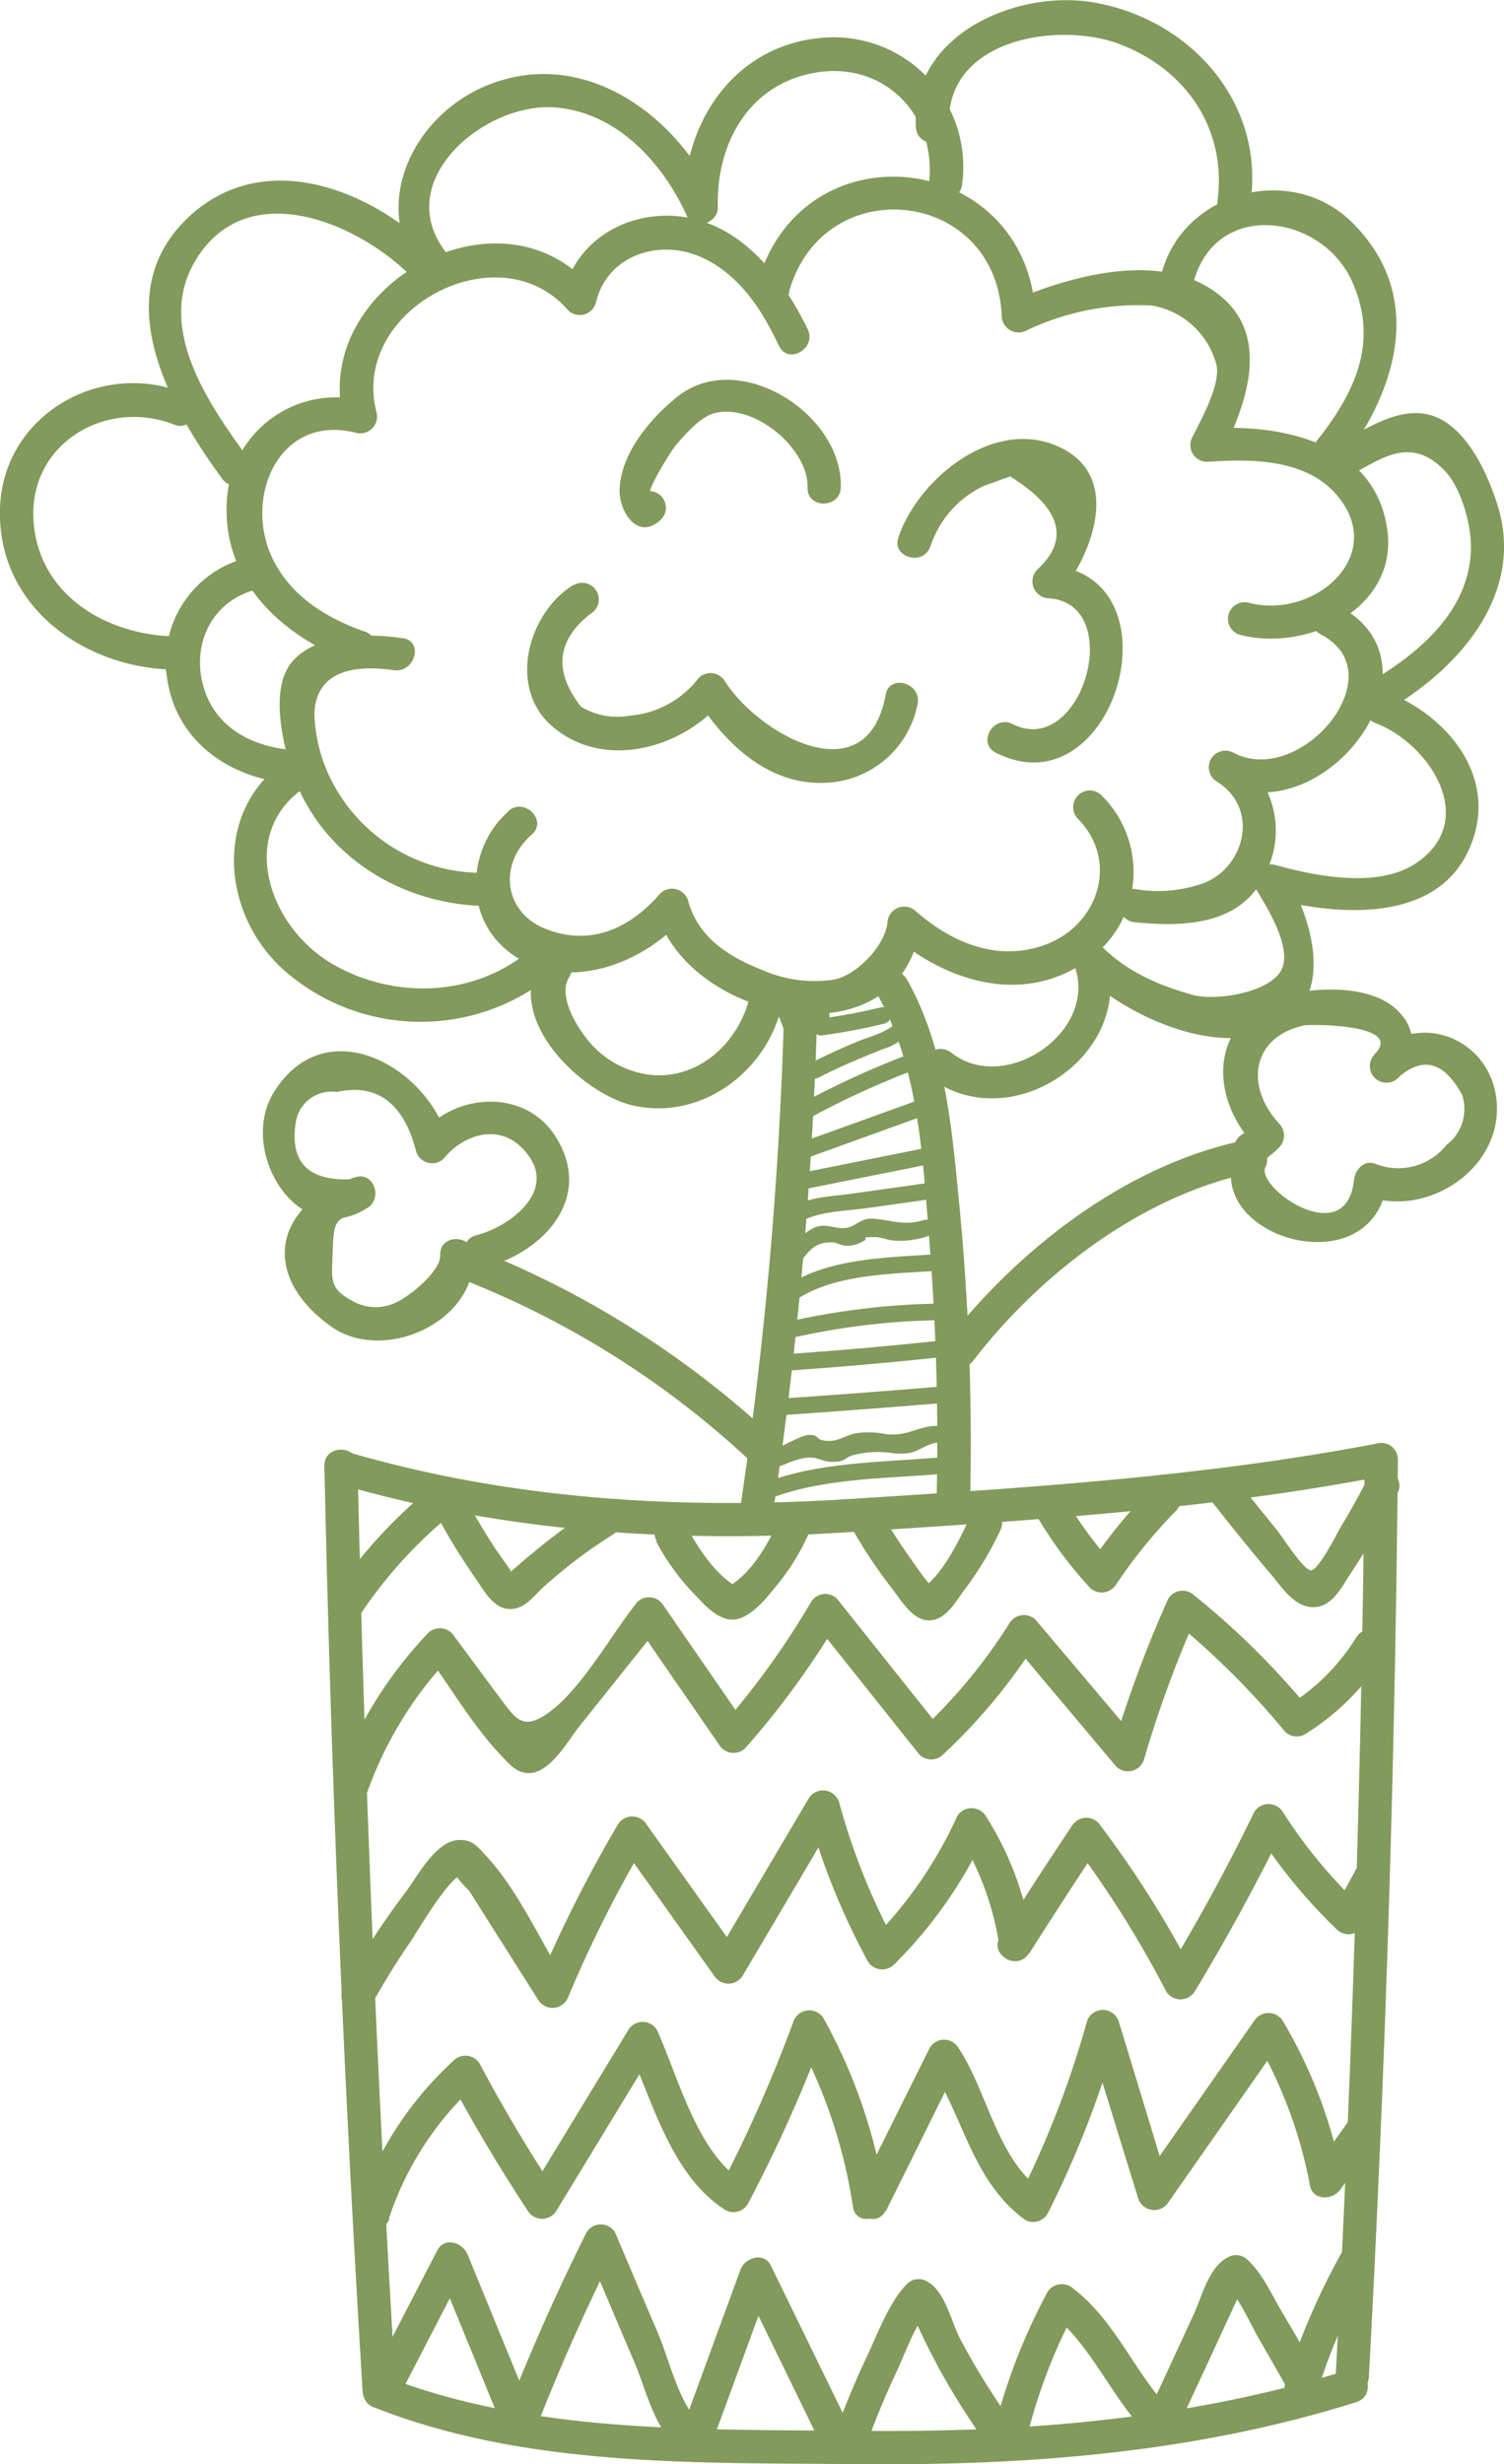 <?xml version="1.0" encoding="UTF-8"?>
<svg data-bbox="-0.008 0.014 135.782 222.4" viewBox="0 0 135.77 222.41" xmlns="http://www.w3.org/2000/svg" data-type="color">
    <g>
        <path d="M29.28 132.29q.9 41.7 3.44 83.35c.12 1.92 3.12 1.93 3 0q-2.53-41.64-3.44-83.35c0-1.93-3-1.94-3 0z" fill="#829a5b" data-color="1"/>
        <path d="M123.19 131.73q-.39 41.45-2.62 82.82c-.11 1.93 2.9 1.93 3 0q2.24-41.37 2.62-82.82a1.5 1.5 0 0 0-3 0z" fill="#829a5b" data-color="1"/>
        <path d="M33.75 217.27c13.65 5.43 29.18 5 43.68 5.13 15.21.16 30.42-1 45-5.59 1.84-.57 1.06-3.47-.79-2.89-14.34 4.48-29.26 5.64-44.21 5.48-14.24-.15-29.5.3-42.89-5-1.79-.72-2.57 2.18-.79 2.89z" fill="#829a5b" data-color="1"/>
        <path d="M30.33 133.86c15.08 4.45 30.77 5.45 46.41 4.42 16.17-1.06 32.41-2 48.35-5.1 1.89-.36 1.09-3.26-.8-2.89-15.68 3-31.65 4-47.55 5-15.38 1-30.77.07-45.61-4.31-1.86-.55-2.65 2.35-.8 2.89z" fill="#829a5b" data-color="1"/>
        <path d="m36.23 215.89 5.83-11.26-2.75-.36 5.83 14.24c.73 1.76 3.63 1 2.9-.8q-2.92-7.11-5.83-14.23c-.45-1.09-2.09-1.63-2.74-.36q-2.92 5.63-5.83 11.26c-.89 1.71 1.7 3.23 2.59 1.51z" fill="#829a5b" data-color="1"/>
        <path d="M48.58 218.67q3.15-8 7-15.66h-2.64q2.19 5.18 4.39 10.34c1 2.42 1.78 5.84 3.87 7.58 1.47 1.23 3.6-.88 2.12-2.12-2-1.71-2.89-5.8-3.91-8.19q-1.95-4.56-3.88-9.12a1.51 1.51 0 0 0-2.59 0q-4 8-7.26 16.37c-.71 1.8 2.19 2.58 2.9.8z" fill="#829a5b" data-color="1"/>
        <path d="m64.13 220.86 5.56-15.18L67 206l7.4 15.19c.85 1.73 3.44.22 2.6-1.51l-7.41-15.19c-.61-1.26-2.33-.75-2.74.35l-5.56 15.18c-.67 1.82 2.23 2.6 2.89.8z" fill="#829a5b" data-color="1"/>
        <path d="M78.11 220.89c.84-2.3 1.76-4.57 2.81-6.79.86-1.82 1.72-4.46 3.14-5.88l-1.46.38c-.66-.59-.7-.42-.11.52.25.58.51 1.15.79 1.72.54 1.14 1.12 2.26 1.73 3.37a69.48 69.48 0 0 0 4.06 6.38c1.12 1.55 3.72.06 2.59-1.52a66.32 66.32 0 0 1-5-8c-.84-1.62-1.41-4.66-3.32-5.31a1.49 1.49 0 0 0-1.46.38c-1.61 1.62-2.63 4.45-3.6 6.5-1.16 2.45-2.19 5-3.11 7.5-.66 1.82 2.24 2.6 2.89.8z" fill="#829a5b" data-color="1"/>
        <path d="M92.47 220.91a50.3 50.3 0 0 1 4.67-12.51l-2.35.31c3.85 3 5.53 7.8 9 11.2 1.37 1.36 3.5-.76 2.12-2.12-3.43-3.41-5.08-8.2-9-11.21a1.53 1.53 0 0 0-2.36.31 53.7 53.7 0 0 0-5 13.22c-.43 1.88 2.46 2.68 2.9.8z" fill="#829a5b" data-color="1"/>
        <path d="m106.33 219.08 3.17-6.83 1.47-3.19c.28-.6.56-1.21.85-1.82.6-.88.66-1.13.16-.75l-1.46-.38c1.35 1.25 2.22 3.4 3.14 5s1.92 3.34 2.85 5 3.52.18 2.59-1.52c-1.08-2-2.19-3.93-3.34-5.86-.93-1.57-1.78-3.51-3.12-4.75a1.49 1.49 0 0 0-1.46-.39c-2 .72-2.6 3.52-3.43 5.31q-2 4.34-4 8.65c-.81 1.74 1.78 3.27 2.59 1.52z" fill="#829a5b" data-color="1"/>
        <path d="M118.85 216.05a57.76 57.76 0 0 1 5-11.48 1.5 1.5 0 0 0-2.59-1.51 62.33 62.33 0 0 0-5.26 12.19c-.58 1.85 2.32 2.64 2.9.8z" fill="#829a5b" data-color="1"/>
        <path d="M35.11 200.22A28.55 28.55 0 0 1 43 188.09l-2.36-.3q3.22 6 7 11.74a1.51 1.51 0 0 0 2.59 0l9-14.79h-2.55c2.26 5 3.94 11.65 8.82 14.74a1.51 1.51 0 0 0 2-.54 132.92 132.92 0 0 0 7-15.62l-2.74.36A46.39 46.39 0 0 1 77 199.19c.3 1.9 3.19 1.09 2.9-.8a48.7 48.7 0 0 0-5.56-16.23 1.52 1.52 0 0 0-2.74.36 127.38 127.38 0 0 1-6.6 14.91l2.05-.54c-4.13-2.61-5.83-9.45-7.74-13.67a1.51 1.51 0 0 0-2.59 0l-9 14.8h2.59c-2.53-3.81-4.86-7.71-7-11.75a1.51 1.51 0 0 0-2.35-.3 31.61 31.61 0 0 0-8.69 13.45c-.62 1.83 2.28 2.62 2.89.8z" fill="#829a5b" data-color="1"/>
        <path d="m80 199.51 6.53-13.17H83.9c3.12 4.74 3.83 10.47 8.61 14a1.51 1.51 0 0 0 2.06-.54 91.14 91.14 0 0 0 6.4-16.51h-2.89q2.33 7.56 4.66 15.11a1.52 1.52 0 0 0 2.74.36l10.38-14.84h-2.6a41.58 41.58 0 0 1 5 13.35c.27 1.38 2.06 1.31 2.74.35l3.3-4.63c1.12-1.57-1.48-3.07-2.59-1.51l-3.3 4.63 2.74.36a43.79 43.79 0 0 0-5.34-14.06 1.53 1.53 0 0 0-2.6 0l-10.37 14.83 2.75.36q-2.29-7.6-4.59-15.12a1.51 1.51 0 0 0-2.89 0 86.78 86.78 0 0 1-6.11 15.8l2.06-.54c-4.11-3-4.85-8.82-7.54-12.91a1.51 1.51 0 0 0-2.59 0L77.37 198c-.86 1.72 1.73 3.24 2.59 1.51z" fill="#829a5b" data-color="1"/>
        <path d="M33.54 180.91c1.09-1.91 2.22-3.78 3.47-5.59.6-.87 3.64-6.16 4.84-6.16q-1.64-.65.5 1.49l2.08 3.29 4.16 6.57a1.52 1.52 0 0 0 2.74-.36 114.27 114.27 0 0 1 7.06-14H55.8l8.66 12.16a1.52 1.52 0 0 0 2.59 0q4.29-7.26 8.57-14.51l-2.74-.36a63.36 63.36 0 0 0 5.46 13.58 1.52 1.52 0 0 0 2.36.3 40.33 40.33 0 0 0 8.3-11.88h-2.57a26.68 26.68 0 0 1 3.76 10c.32 1.9 3.21 1.09 2.9-.8A28.77 28.77 0 0 0 89 163.92a1.52 1.52 0 0 0-2.59 0 38.21 38.21 0 0 1-7.85 11.31l2.35.3a59.63 59.63 0 0 1-5.16-12.86 1.52 1.52 0 0 0-2.74-.36q-4.29 7.26-8.57 14.51h2.59l-8.66-12.15a1.52 1.52 0 0 0-2.59 0 120.5 120.5 0 0 0-7.36 14.68l2.74-.35c-2.29-3.62-4.35-8.37-7.28-11.5-.81-.87-1.26-1.51-2.56-1.42-2.05.15-3.72 3.42-4.75 4.76A73.51 73.51 0 0 0 31 179.4a1.5 1.5 0 0 0 2.59 1.51z" fill="#829a5b" data-color="1"/>
        <path d="M92.92 176.3q3.17-5 6.49-10h-2.59a95 95 0 0 1 8.45 13.43 1.52 1.52 0 0 0 2.59 0q4.32-7.15 8-14.66h-2.59a49 49 0 0 0 7.41 9.08 1.52 1.52 0 0 0 2.36-.31l2.08-3.83c.92-1.69-1.67-3.21-2.59-1.51l-2.08 3.83 2.36-.31a44.88 44.88 0 0 1-7-8.47 1.52 1.52 0 0 0-2.59 0q-3.64 7.51-8 14.66h2.59a94.88 94.88 0 0 0-8.45-13.42 1.52 1.52 0 0 0-2.59 0q-3.31 4.94-6.49 10c-1 1.64 1.57 3.15 2.59 1.52z" fill="#829a5b" data-color="1"/>
        <path d="M33.07 162a34.53 34.53 0 0 1 7.67-12.55l-2.36-.3c2.21 3 4.27 6.57 6.83 9.26.73.76 1.43 1.69 2.64 1.62 1.91-.12 3.47-3 4.43-4.19l7.32-9.17-2.35-.31 7.67 11.12a1.52 1.52 0 0 0 2.36.3 77.16 77.16 0 0 0 8.52-11.71l-2.36.3 9.56 12a1.52 1.52 0 0 0 2.12 0 51.7 51.7 0 0 0 8.6-10.4l-2.35.3 9.4 11.18a1.52 1.52 0 0 0 2.51-.67 102.32 102.32 0 0 1 4.77-13l-2.35.3a72.66 72.66 0 0 1 10.3 10.21 1.51 1.51 0 0 0 1.82.23 22.37 22.37 0 0 0 7.2-7.22c1-1.63-1.56-3.14-2.59-1.51a19 19 0 0 1-6.13 6.14l1.82.24a72.13 72.13 0 0 0-10.3-10.17 1.53 1.53 0 0 0-2.36.3 108.24 108.24 0 0 0-5.07 13.7l2.51-.66-9.41-11.14a1.52 1.52 0 0 0-2.36.3 48.73 48.73 0 0 1-8.13 9.8h2.12l-9.56-12a1.5 1.5 0 0 0-2.35.3 73.29 73.29 0 0 1-8 11.11l2.35.31q-3.84-5.56-7.67-11.12a1.52 1.52 0 0 0-2.36-.31c-2.33 2.92-5 7.79-7.94 9.94-2.4 1.74-3 .66-4.58-1.44l-4-5.4a1.52 1.52 0 0 0-2.35-.31 38 38 0 0 0-8.44 13.87c-.64 1.83 2.25 2.62 2.89.8z" fill="#829a5b" data-color="1"/>
        <path d="M32.47 145.8a41.18 41.18 0 0 1 7.86-8.8c1.48-1.25-.65-3.36-2.12-2.13a44.19 44.19 0 0 0-8.33 9.41c-1.07 1.62 1.53 3.12 2.59 1.52z" fill="#829a5b" data-color="1"/>
        <path d="M39.47 136.84a57.61 57.61 0 0 0 3.46 5.62c.7 1 1.51 2.6 2.9 2.75s2.22-1 3.09-1.84a44.72 44.72 0 0 1 6.37-4.84c1.63-1 .12-3.63-1.51-2.59a68.19 68.19 0 0 0-7.35 5.64c-1.12.95-.17.42-.36.13-.44-.65-.91-1.28-1.35-1.93-.95-1.44-1.83-2.93-2.65-4.45-.93-1.7-3.52-.19-2.6 1.51z" fill="#829a5b" data-color="1"/>
        <path d="M59.22 139.1a20.71 20.71 0 0 0 3.41 4.73c.93 1 2.33 2.59 3.83 2.32s2.91-2.14 3.79-3.22a20.28 20.28 0 0 0 3-5.09c.75-1.78-2.15-2.55-2.89-.8-.95 2.27-2.68 5.29-5 6.37h1.51c-2.22-1.07-3.89-3.73-5-5.82-.92-1.7-3.51-.19-2.59 1.51z" fill="#829a5b" data-color="1"/>
        <path d="M77.13 138.33a43.39 43.39 0 0 0 3.42 5.08c.78 1 1.86 2.89 3.36 2.84s2.36-1.71 3.09-2.67a30.76 30.76 0 0 0 3.31-5.47c.82-1.73-1.76-3.26-2.59-1.51-1 2.16-2.53 5.47-4.56 6.85l1.15-.15c-.43-.12-1.93-2.39-2.32-2.93-.82-1.15-1.57-2.34-2.27-3.55a1.5 1.5 0 0 0-2.59 1.51z" fill="#829a5b" data-color="1"/>
        <path d="M93.63 136.89a37.38 37.38 0 0 0 4.77 6.42 1.53 1.53 0 0 0 2.36-.31 45.64 45.64 0 0 1 5.38-6.62c1.35-1.38-.77-3.51-2.12-2.12a49.6 49.6 0 0 0-5.85 7.23l2.35-.3a33.53 33.53 0 0 1-4.3-5.82 1.5 1.5 0 0 0-2.59 1.52z" fill="#829a5b" data-color="1"/>
        <path d="M109.51 135.67c1.75 2.22 3.52 4.42 5.35 6.57 1 1.21 2.23 3.11 4.11 2.78 1.45-.25 2.28-2 3-3.07a76.39 76.39 0 0 0 4.18-7.16c.88-1.71-1.7-3.23-2.59-1.51-.79 1.53-1.62 3.05-2.52 4.53-.3.51-2 3.92-2.69 3.92s-2.61-3.07-3.08-3.64q-1.84-2.25-3.65-4.54c-1.19-1.52-3.3.62-2.12 2.12z" fill="#829a5b" data-color="1"/>
        <path d="M69.74 136.8a375.36 375.36 0 0 0 4-44.16c0-1.93-3-1.93-3 0a370.29 370.29 0 0 1-3.9 43.36c-.28 1.89 2.61 2.7 2.9.8z" fill="#829a5b" data-color="1"/>
        <path d="M87.57 135.73a224.23 224.23 0 0 0-1-27.3c-.67-6.86-1.27-13.89-4.68-20-.94-1.69-3.54-.17-2.59 1.51 3.74 6.71 4 14.9 4.62 22.39a225.77 225.77 0 0 1 .62 23.41c0 1.93 3 1.93 3 0z" fill="#829a5b" data-color="1"/>
        <path d="M45.89 73.24c-3.57 3.13-4.07 9.07-.34 12.35 4.92 4.32 12.45 1.58 16.18-2.79l-2.51-.67c2.78 10.26 22.33 14.1 23.89 1.21l-2.56 1.06c4.93 4.28 12 6.41 17.73 2.19a9.71 9.71 0 0 0 1.12-14.84 1.5 1.5 0 0 0-2.12 2.12c3.76 3.79 1.92 9.57-2.85 11.37-4.27 1.61-8.46-.1-11.76-3a1.52 1.52 0 0 0-2.56 1.06c-.25 2.07-2.69 4.62-4.72 5.1a11.75 11.75 0 0 1-6.69-.9c-3-1.18-5.7-2.94-6.58-6.2a1.52 1.52 0 0 0-2.51-.67c-2.7 3.14-6.25 4.8-10.3 3.23-3.78-1.46-4.41-5.81-1.3-8.54 1.45-1.27-.68-3.39-2.12-2.12z" fill="#829a5b" data-color="1"/>
        <path d="M43.33 78.78a15.24 15.24 0 0 1-12.86-7.35 14.26 14.26 0 0 1-2.09-7c.15-4 3.77-4.43 7.18-3.94 1.89.27 2.71-2.62.8-2.89-3-.44-7.59-.48-9.88 2-1.91 2.09-1.19 6.08-.57 8.56 2 8.12 9.27 13.25 17.42 13.6 1.93.08 1.93-2.92 0-3z" fill="#829a5b" data-color="1"/>
        <path d="M32.9 57c-3.58-1.27-6.9-3.33-8.48-7-2.31-5.43.91-12.66 7.72-10.94a1.51 1.51 0 0 0 1.86-1.8C31.53 28 45 20.74 51.28 28a1.51 1.51 0 0 0 2.51-.66c1-4.34 5.76-5.82 9.53-4.12 3.42 1.55 5.45 4.71 7 8 .84 1.74 3.43.22 2.59-1.51-2.36-4.86-6.3-9.93-12.18-10.23-4.62-.23-8.87 2.51-9.88 7.08l2.51-.66c-8.35-9.66-25.51.08-22.3 12.15l1.84-1.85a9.87 9.87 0 0 0-12.42 9C20 52.59 25.71 57.65 32.1 59.88c1.83.63 2.62-2.26.8-2.9z" fill="#829a5b" data-color="1"/>
        <path d="M71.23 26.32c3.12-11 18.71-9.33 19.2 2.21a1.52 1.52 0 0 0 2.25 1.29A23.43 23.43 0 0 1 104 27.58a7.3 7.3 0 0 1 5.83 5.42c.31 1.83-1.37 4.8-2.17 6.41a1.51 1.51 0 0 0 1.34 2.27c3.86-.26 8.72-.29 11.54 2.85 4.9 5.46-1.82 11.45-7.83 9.87a1.5 1.5 0 0 0-.8 2.89c6.06 1.6 14.28-2.35 13.33-9.43-1.06-7.92-9.58-9.64-16.24-9.18l1.3 2.26c2.2-4.45 4.45-10.55-.2-14.29-5.15-4.15-13.54-1.75-18.88.58l2.26 1.3c-.63-14.89-21-17.41-25.09-3a1.5 1.5 0 0 0 2.89.8z" fill="#829a5b" data-color="1"/>
        <path d="M119.14 57.22c7 3.47-1.7 13.94-7.81 10.71a1.5 1.5 0 0 0-1.51 2.59c4 2.5 2.47 7.82-1.17 9.19a12.17 12.17 0 0 1-6.19.53c-1.92-.18-1.91 2.82 0 3 4.64.46 9.85.24 11.92-4.71a8.43 8.43 0 0 0-3-10.6l-1.51 2.59c9.72 5.13 21.26-10.69 10.83-15.89-1.72-.86-3.24 1.73-1.51 2.59z" fill="#829a5b" data-color="1"/>
        <path d="M51.79 52.78c-4.13 2.51-6 9.29-1.93 12.78 4.64 4 11.73 2 15.34-2.29L62.85 63c2.51 4 6.35 7.77 11.43 7.66a8.79 8.79 0 0 0 8.56-7.15c.34-1.89-2.55-2.7-2.89-.8-1.69 9.22-11.56 3.47-14.51-1.23a1.52 1.52 0 0 0-2.36-.3 8.72 8.72 0 0 1-6.28 3.42 6.32 6.32 0 0 1-4.36-.82q-3.72-4.81.87-8.38a1.5 1.5 0 0 0-1.52-2.59z" fill="#829a5b" data-color="1"/>
        <path d="m57.59 44.75-.3.29 1.46-.38c-.63-.1 2-4.22 2.3-4.53.88-1 2.2-2.55 3.52-2.86 3.64-.84 8.43 3.29 8.33 6.73-.06 1.93 2.94 1.93 3 0 .2-6.62-9.14-12.57-14.68-8.25-2.51 2-5.2 5.16-5.29 8.5 0 2.12 1.76 4.6 3.78 2.6a1.5 1.5 0 0 0-2.12-2.12z" fill="#829a5b" data-color="1"/>
        <path d="M84 49.3a9.16 9.16 0 0 1 4.81-5.44l2.38-.86q6.9 4.3 2.44 8.42A1.52 1.52 0 0 0 94.69 54c7 .5 3 14.51-3.28 11.35-1.72-.87-3.24 1.72-1.51 2.59 10.74 5.43 16.93-16.08 4.79-16.94.36.85.71 1.71 1.06 2.56 2.91-3.69 5.61-10.73-.31-13.3s-12.62 3.1-14.34 8.25c-.62 1.83 2.28 2.62 2.89.79z" fill="#829a5b" data-color="1"/>
        <path d="M22 50.42a9.67 9.67 0 0 0-6.84 11.23c1.07 6 6.73 9.17 12.47 9.1L26.87 68c-7.69 4.15-7.25 14.29-1.14 19.65a18.68 18.68 0 0 0 24.38.1c1.45-1.29-.68-3.4-2.12-2.12C43 90 35.53 90.3 29.87 86.92c-5.87-3.5-8.72-12.47-1.49-16.37a1.51 1.51 0 0 0-.76-2.8c-3.72 0-7.66-1.39-9.07-5.22s.24-8 4.23-9.22c1.85-.56 1.06-3.45-.79-2.89z" fill="#829a5b" data-color="1"/>
        <path d="M48.8 86.66c-3.36 5.22 3.64 12.06 8.36 13.12 6.46 1.45 12.63-3.53 13.57-9.84.29-1.89-2.6-2.7-2.89-.79-.64 4.25-4.13 8.08-8.7 7.9a8.53 8.53 0 0 1-5.54-2.57c-1.24-1.26-3.38-4.49-2.21-6.3 1-1.63-1.55-3.14-2.59-1.52z" fill="#829a5b" data-color="1"/>
        <path d="M83.77 97.14c7.69 6 19.62-2.58 15.71-11.75-.75-1.77-3.34-.24-2.59 1.52 2.54 6-6.07 12-11 8.11-1.5-1.18-3.64.92-2.12 2.12z" fill="#829a5b" data-color="1"/>
        <path d="M96.47 86.6c3.58 4.26 12 8.56 17.73 6.61 6.64-2.28 4.45-10 1.78-14.46-.56.73-1.13 1.46-1.69 2.2 5.87 1.65 15.06 2.56 18.22-4.07 3.05-6.4-1.66-12.3-7.53-14.5-1.81-.68-2.59 2.22-.8 2.89 4.78 1.8 9.43 8.73 3.66 12.63-3.41 2.31-9.09 1.19-12.75.16a1.52 1.52 0 0 0-1.7 2.2c1 1.64 3.43 5.52 2.19 7.45s-5.94 2.67-8 2.06c-3.54-1-6.56-2.42-9-5.29-1.25-1.48-3.36.65-2.12 2.12z" fill="#829a5b" data-color="1"/>
        <path d="M125.67 63.85c6.32-3.81 12-10.46 9.5-18.31-.87-2.74-2.57-6.52-5.35-7.82-3.28-1.53-6.94 1.32-9.71 2.73-1.72.88-.21 3.47 1.51 2.59 2.83-1.44 5.64-3.92 8.85-.5 1.45 1.55 2.32 4.79 2.32 6.79 0 5.48-4.32 9.33-8.63 11.93-1.65 1-.14 3.6 1.51 2.59z" fill="#829a5b" data-color="1"/>
        <path d="M120.76 42.16c5.19-6.45 8.1-15.26 1.38-22-5.57-5.62-15.48-2.85-17.33 4.7-.46 1.87 2.43 2.67 2.89.79 1.89-7.69 11.6-6.44 14.37-.22 2.5 5.6.1 10.27-3.43 14.65-1.2 1.49.91 3.63 2.12 2.12z" fill="#829a5b" data-color="1"/>
        <path d="M22.65 41.7c-3.58-4.89-8.73-12-5-18.2 4.63-7.67 14.54-3.43 19.36 1.33a1.5 1.5 0 0 0 2.12-2.12c-5.7-5.63-15.29-9.45-22.07-3.15-7.49 7-1.79 17.12 3 23.65 1.13 1.54 3.74 0 2.59-1.51z" fill="#829a5b" data-color="1"/>
        <path d="M40.44 23C35.08 16.53 43.6 9.27 50 9.69c5.63.37 9.84 5 12 9.79.64 1.38 2.84.66 2.8-.76-.16-5.62 2.68-11 8.59-12.12 6.37-1.23 11.26 3.8 10.46 10.06-.25 1.91 2.75 1.89 3 0a11.7 11.7 0 0 0-13-13.21c-7.78.84-12.29 7.87-12.08 15.27l2.82-.72C61.07 10.35 52.74 4.27 44.16 7.63c-7 2.74-11 11.21-5.84 17.44 1.24 1.48 3.36-.65 2.12-2.12z" fill="#829a5b" data-color="1"/>
        <path d="M16.53 35.44C9 32.47.29 37.49 0 45.84-.31 55 8.09 60.67 16.55 60.44c1.93 0 1.94-3 0-3-6.34.17-13-3.37-13.52-10.36s6.5-11.19 12.71-8.75c1.79.71 2.57-2.19.79-2.89z" fill="#829a5b" data-color="1"/>
        <path d="M85.68 11.48c-.49-8 9.88-9.59 15.39-7.5 6 2.28 9.69 7.66 8.84 14.13-.25 1.91 2.75 1.89 3 0C114.11 9 107.17 1.49 98.36.16c-7-1-16.18 3.18-15.68 11.32.11 1.91 3.11 1.93 3 0z" fill="#829a5b" data-color="1"/>
        <path d="M87.85 122.82c6-7.82 15.15-14.82 24.87-16.92 1.89-.41 1.09-3.3-.8-2.89-10.48 2.28-20.2 9.9-26.66 18.29-1.17 1.53 1.43 3 2.59 1.52z" fill="#829a5b" data-color="1"/>
        <path d="M111.62 103.87c-3.53 7.83 12.6 12.52 13.61 2.64l-1.9 1.44c5.46 2 12.26-2.42 11.78-8.48-.45-5.7-7-8.39-11.05-4.27a1.5 1.5 0 0 0 2.12 2.12 4.12 4.12 0 0 0 .28-5.8c-2-2.37-6.21-2.43-8.95-2-7.89 1.29-9.08 8.69-4.15 14v-2.13l-1.23 1c-1.64 1-.14 3.61 1.51 2.59a8.26 8.26 0 0 0 1.84-1.43 1.53 1.53 0 0 0 0-2.13c-3.15-3.42-2.46-7.84 2.24-8.87.48-.11 9.19-.16 6.34 2.62l2.12 2.12q3.38-3 5.82 1.56a4.08 4.08 0 0 1-1.42 4.49 5.57 5.57 0 0 1-6.45 1.69c-1-.37-1.81.57-1.9 1.45-.66 6.48-8.86.74-8-1.12s-1.8-3.27-2.59-1.52z" fill="#829a5b" data-color="1"/>
        <path d="M70.37 130.24a85.43 85.43 0 0 0-27.91-17.7c-1.8-.7-2.58 2.2-.79 2.9a81.58 81.58 0 0 1 26.58 16.92c1.4 1.33 3.52-.79 2.12-2.12z" fill="#829a5b" data-color="1"/>
        <path d="M39.74 113.31c.06 1.43-2.94 3.87-4.22 4.35a4.23 4.23 0 0 1-3.81-.3c-2-1.09-1.76-1.9-1.68-4.26.1-3.14.18-3 2.81-3.92-.39-.91-.77-1.82-1.16-2.74-3.82.15-5.49-1.51-5-5a3.27 3.27 0 0 1 3.72-2.88c4-.9 6.18 1.5 7.16 5.34a1.51 1.51 0 0 0 2.51.66c1.59-2 4.7-3.19 6.93-1.07 3.83 3.65-.83 7.19-4 8-1.87.48-1.07 3.37.8 2.89 5.23-1.34 9.89-6.28 6.32-11.85-2.78-4.33-9.15-3.89-12.13-.11l2.51.66C38.7 96.25 29.28 91 24.66 98.69 21.48 104 27 113 33.2 109c1.37-.88.53-3.3-1.16-2.74-7.24 2.41-8.69 8.77-2.16 13.46 4.71 3.36 13.12-.35 12.86-6.44-.08-1.92-3.08-1.93-3 0z" fill="#829a5b" data-color="1"/>
        <path d="M69.35 132.25c1 .32 1.33-.08 2.27-.39 2.41-.81 2.13.25 4 .06.59-.06.8-.38 1.27-.55a8.93 8.93 0 0 1 3.66-.22 6.31 6.31 0 0 0 1.5 0c.93-.16 1.84-1 2.78-.94s1-1.43 0-1.5c-1.81-.13-2.68.94-4.8.74a7.63 7.63 0 0 0-2.86-.07c-.89.2-1.59.78-2.63.66s-.47-.54-1.54-.53c-.68 0-2.89 1.37-3.25 1.26-.92-.29-1.31 1.16-.4 1.45z" fill="#829a5b" data-color="1"/>
        <path d="M69.84 127.78q7.39-.5 14.78-1.11c1-.08 1-1.58 0-1.5q-7.38.61-14.78 1.11c-1 .06-1 1.56 0 1.5z" fill="#829a5b" data-color="1"/>
        <path d="M70.85 123.73q7.41-.51 14.78-1.31c1-.1 1-1.6 0-1.5q-7.38.8-14.78 1.31c-.95.06-1 1.56 0 1.5z" fill="#829a5b" data-color="1"/>
        <path d="M71.33 120.79a64.54 64.54 0 0 1 13.77-1.64.75.75 0 0 0 0-1.5 66.93 66.93 0 0 0-14.17 1.69c-.94.21-.54 1.66.4 1.45z" fill="#829a5b" data-color="1"/>
        <path d="M71.47 117.6c3.54-2.71 9.36-2.61 13.63-2.94 1-.07 1-1.57 0-1.5-4.5.34-10.63.27-14.39 3.15-.75.58 0 1.88.76 1.29z" fill="#829a5b" data-color="1"/>
        <path d="M72.3 113.82c.75-.94 1.31-1.74 2.84-1.69.36 0 .74.26 1.11.3a2.64 2.64 0 0 0 1.6-.37c.82-.33-.53-.41 1.24-.4.47 0 1 .26 1.52.3a7.62 7.62 0 0 0 3.14-.39c.92-.28.53-1.73-.4-1.44-1.89.58-3-.1-4.77-.14-1 0-1.44.87-2.48.86s-1.63-.49-2.69 0a6 6 0 0 0-2.17 2c-.59.75.46 1.82 1.06 1.06z" fill="#829a5b" data-color="1"/>
        <path d="M72.2 110.31c1.66-1 4.11-1 6-1.26l6.59-.93c1-.13.55-1.58-.4-1.44l-7.53 1.06c-1.86.26-3.81.26-5.42 1.26-.82.51-.07 1.81.76 1.3z" fill="#829a5b" data-color="1"/>
        <path d="M72.54 107.35 84.26 105c.94-.2.54-1.64-.4-1.45l-11.72 2.35c-1 .2-.55 1.64.4 1.45z" fill="#829a5b" data-color="1"/>
        <path d="m72.14 104.77 12-4.34c.9-.32.51-1.77-.4-1.44l-12 4.33c-.9.33-.51 1.78.4 1.45z" fill="#829a5b" data-color="1"/>
        <path d="M73.22 100.84a73.46 73.46 0 0 1 9.38-4.29c.89-.34.5-1.79-.4-1.45a76.88 76.88 0 0 0-9.73 4.44c-.85.46-.1 1.76.75 1.3z" fill="#829a5b" data-color="1"/>
        <path d="M73.82 97.3c1.91-1 3.86-1.8 5.86-2.6a5.36 5.36 0 0 0 2.88-2.1c.51-.82-.78-1.57-1.29-.75-.81 1.31-2.74 1.67-4.08 2.24s-2.77 1.23-4.13 1.91c-.86.43-.1 1.73.76 1.29z" fill="#829a5b" data-color="1"/>
        <path d="m70.17 91.39.55 1.41c.34.88 1.73.54 1.44-.4-.06-.21 0-.44-.1-.64s0 0-.08 0 .05-.17-.18-.32c.07.59.8 1.06 1.28.53l.58-.64-1.28-.53a2.61 2.61 0 0 0 .73 1.93c.65.72 1.7-.35 1.06-1.06a1.08 1.08 0 0 1-.29-.87.76.76 0 0 0-1.28-.53l-.6.63 1.28.53a1.3 1.3 0 0 0-1.83-1.06c-1 .39-1 1.57-.73 2.43l1.44-.4-.54-1.4c-.35-.89-1.8-.51-1.45.4z" fill="#829a5b" data-color="1"/>
        <path d="m74.25 92.33.51-.91-1.39-.42v1.71a.76.76 0 0 0 .75.75 52.78 52.78 0 0 0 5.74-1.08.75.75 0 0 0-.4-1.45 48.38 48.38 0 0 1-5.34 1l.75.75V91a.76.76 0 0 0-1.4-.38l-.52.92a.75.75 0 0 0 1.3.75z" fill="#829a5b" data-color="1"/>
        <path d="M69.26 135.36c4.68-1.94 10.56-1.9 15.58-2.32 1-.08 1-1.58 0-1.5-5.06.43-11.22.41-16 2.37-.88.36-.49 1.81.4 1.45z" fill="#829a5b" data-color="1"/>
    </g>
</svg>
